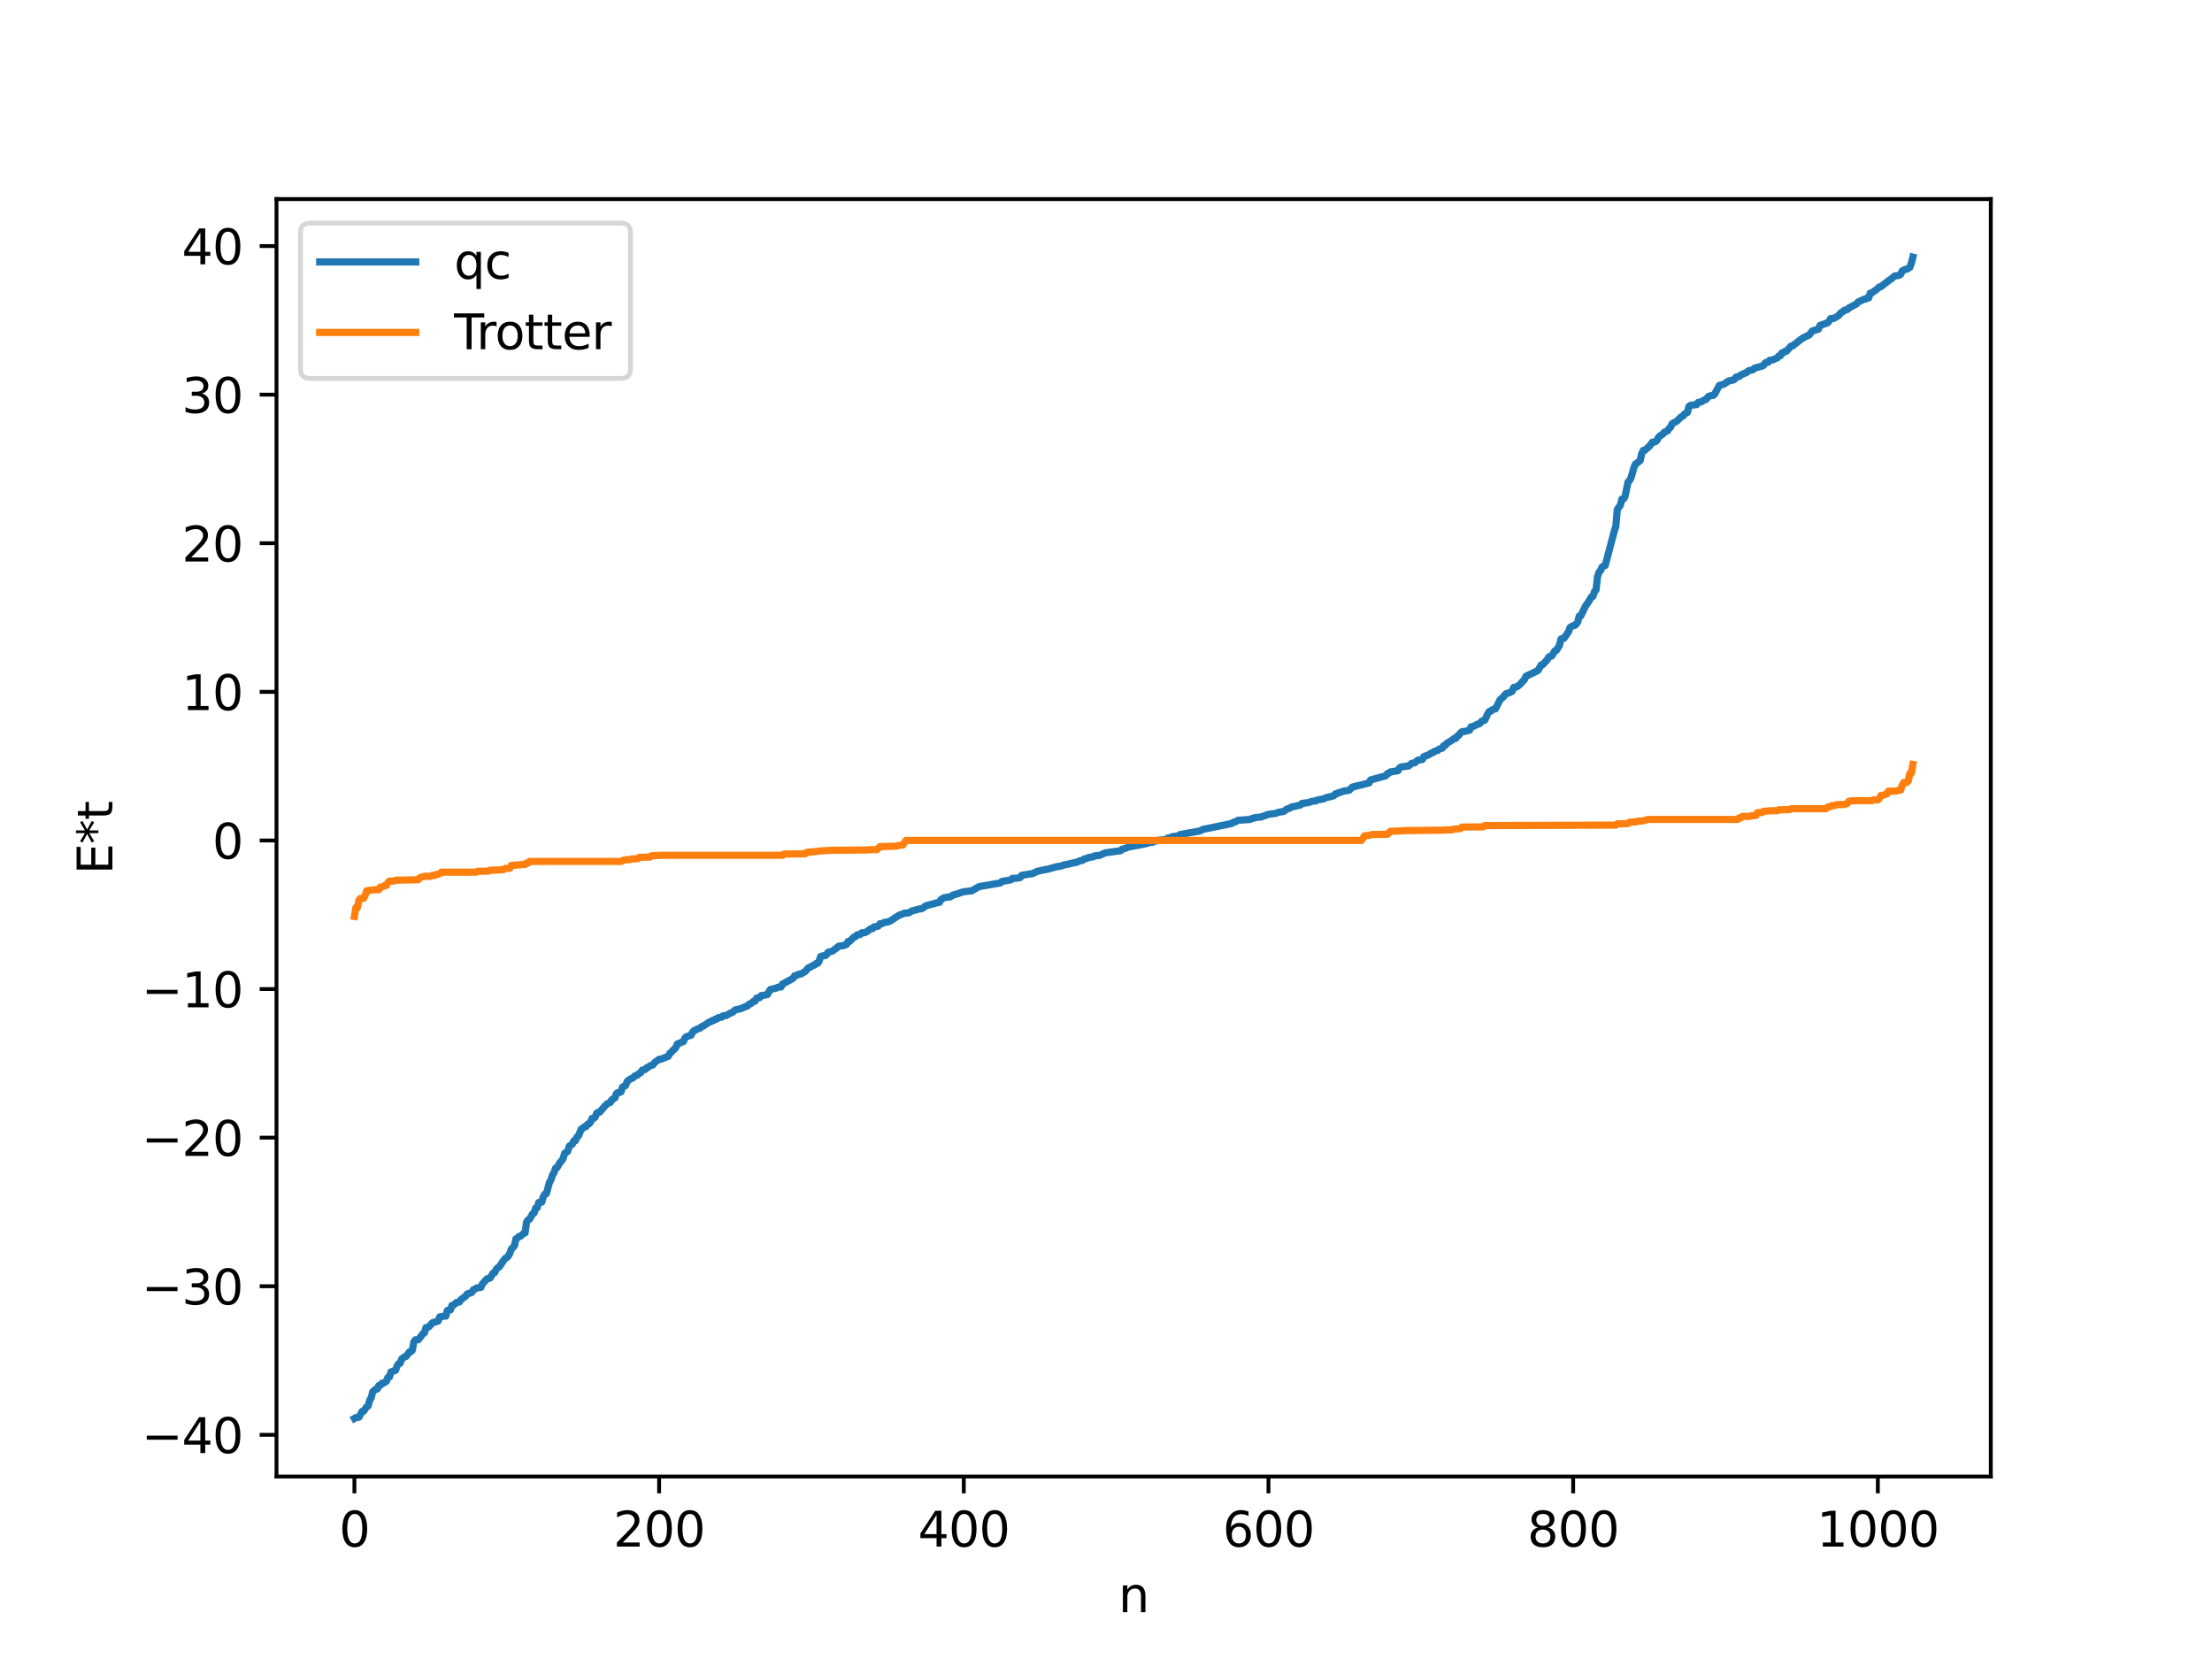 <?xml version="1.0" encoding="utf-8" standalone="no"?>
<!DOCTYPE svg PUBLIC "-//W3C//DTD SVG 1.1//EN"
  "http://www.w3.org/Graphics/SVG/1.1/DTD/svg11.dtd">
<svg xmlns:xlink="http://www.w3.org/1999/xlink" width="460.8pt" height="345.6pt" viewBox="0 0 460.8 345.6" xmlns="http://www.w3.org/2000/svg" version="1.1">
 <defs>
  <style type="text/css">*{stroke-linejoin: round; stroke-linecap: butt}</style>
 </defs>
 <g id="figure_1">
  <g id="patch_1">
   <path d="M 0 345.6 
L 460.8 345.6 
L 460.8 0 
L 0 0 
z
" style="fill: #ffffff"/>
  </g>
  <g id="axes_1">
   <g id="patch_2">
    <path d="M 57.6 307.584 
L 414.72 307.584 
L 414.72 41.472 
L 57.6 41.472 
z
" style="fill: #ffffff"/>
   </g>
   <g id="matplotlib.axis_1">
    <g id="xtick_1">
     <g id="line2d_1">
      <defs>
       <path id="m32efa0d7ae" d="M 0 0 
L 0 3.5 
" style="stroke: #000000; stroke-width: 0.8"/>
      </defs>
      <g>
       <use xlink:href="#m32efa0d7ae" x="73.833" y="307.584" style="stroke: #000000; stroke-width: 0.8"/>
      </g>
     </g>
     <g id="text_1">
      <!-- 0 -->
      <g transform="translate(70.651 322.182) scale(0.1 -0.1)">
       <defs>
        <path id="DejaVuSans-30" d="M 2034 4250 
Q 1547 4250 1301 3770 
Q 1056 3291 1056 2328 
Q 1056 1369 1301 889 
Q 1547 409 2034 409 
Q 2525 409 2770 889 
Q 3016 1369 3016 2328 
Q 3016 3291 2770 3770 
Q 2525 4250 2034 4250 
z
M 2034 4750 
Q 2819 4750 3233 4129 
Q 3647 3509 3647 2328 
Q 3647 1150 3233 529 
Q 2819 -91 2034 -91 
Q 1250 -91 836 529 
Q 422 1150 422 2328 
Q 422 3509 836 4129 
Q 1250 4750 2034 4750 
z
" transform="scale(0.016)"/>
       </defs>
       <use xlink:href="#DejaVuSans-30"/>
      </g>
     </g>
    </g>
    <g id="xtick_2">
     <g id="line2d_2">
      <g>
       <use xlink:href="#m32efa0d7ae" x="137.304" y="307.584" style="stroke: #000000; stroke-width: 0.8"/>
      </g>
     </g>
     <g id="text_2">
      <!-- 200 -->
      <g transform="translate(127.76 322.182) scale(0.1 -0.1)">
       <defs>
        <path id="DejaVuSans-32" d="M 1228 531 
L 3431 531 
L 3431 0 
L 469 0 
L 469 531 
Q 828 903 1448 1529 
Q 2069 2156 2228 2338 
Q 2531 2678 2651 2914 
Q 2772 3150 2772 3378 
Q 2772 3750 2511 3984 
Q 2250 4219 1831 4219 
Q 1534 4219 1204 4116 
Q 875 4013 500 3803 
L 500 4441 
Q 881 4594 1212 4672 
Q 1544 4750 1819 4750 
Q 2544 4750 2975 4387 
Q 3406 4025 3406 3419 
Q 3406 3131 3298 2873 
Q 3191 2616 2906 2266 
Q 2828 2175 2409 1742 
Q 1991 1309 1228 531 
z
" transform="scale(0.016)"/>
       </defs>
       <use xlink:href="#DejaVuSans-32"/>
       <use xlink:href="#DejaVuSans-30" x="63.623"/>
       <use xlink:href="#DejaVuSans-30" x="127.246"/>
      </g>
     </g>
    </g>
    <g id="xtick_3">
     <g id="line2d_3">
      <g>
       <use xlink:href="#m32efa0d7ae" x="200.775" y="307.584" style="stroke: #000000; stroke-width: 0.8"/>
      </g>
     </g>
     <g id="text_3">
      <!-- 400 -->
      <g transform="translate(191.231 322.182) scale(0.1 -0.1)">
       <defs>
        <path id="DejaVuSans-34" d="M 2419 4116 
L 825 1625 
L 2419 1625 
L 2419 4116 
z
M 2253 4666 
L 3047 4666 
L 3047 1625 
L 3713 1625 
L 3713 1100 
L 3047 1100 
L 3047 0 
L 2419 0 
L 2419 1100 
L 313 1100 
L 313 1709 
L 2253 4666 
z
" transform="scale(0.016)"/>
       </defs>
       <use xlink:href="#DejaVuSans-34"/>
       <use xlink:href="#DejaVuSans-30" x="63.623"/>
       <use xlink:href="#DejaVuSans-30" x="127.246"/>
      </g>
     </g>
    </g>
    <g id="xtick_4">
     <g id="line2d_4">
      <g>
       <use xlink:href="#m32efa0d7ae" x="264.246" y="307.584" style="stroke: #000000; stroke-width: 0.8"/>
      </g>
     </g>
     <g id="text_4">
      <!-- 600 -->
      <g transform="translate(254.702 322.182) scale(0.1 -0.1)">
       <defs>
        <path id="DejaVuSans-36" d="M 2113 2584 
Q 1688 2584 1439 2293 
Q 1191 2003 1191 1497 
Q 1191 994 1439 701 
Q 1688 409 2113 409 
Q 2538 409 2786 701 
Q 3034 994 3034 1497 
Q 3034 2003 2786 2293 
Q 2538 2584 2113 2584 
z
M 3366 4563 
L 3366 3988 
Q 3128 4100 2886 4159 
Q 2644 4219 2406 4219 
Q 1781 4219 1451 3797 
Q 1122 3375 1075 2522 
Q 1259 2794 1537 2939 
Q 1816 3084 2150 3084 
Q 2853 3084 3261 2657 
Q 3669 2231 3669 1497 
Q 3669 778 3244 343 
Q 2819 -91 2113 -91 
Q 1303 -91 875 529 
Q 447 1150 447 2328 
Q 447 3434 972 4092 
Q 1497 4750 2381 4750 
Q 2619 4750 2861 4703 
Q 3103 4656 3366 4563 
z
" transform="scale(0.016)"/>
       </defs>
       <use xlink:href="#DejaVuSans-36"/>
       <use xlink:href="#DejaVuSans-30" x="63.623"/>
       <use xlink:href="#DejaVuSans-30" x="127.246"/>
      </g>
     </g>
    </g>
    <g id="xtick_5">
     <g id="line2d_5">
      <g>
       <use xlink:href="#m32efa0d7ae" x="327.717" y="307.584" style="stroke: #000000; stroke-width: 0.8"/>
      </g>
     </g>
     <g id="text_5">
      <!-- 800 -->
      <g transform="translate(318.173 322.182) scale(0.1 -0.1)">
       <defs>
        <path id="DejaVuSans-38" d="M 2034 2216 
Q 1584 2216 1326 1975 
Q 1069 1734 1069 1313 
Q 1069 891 1326 650 
Q 1584 409 2034 409 
Q 2484 409 2743 651 
Q 3003 894 3003 1313 
Q 3003 1734 2745 1975 
Q 2488 2216 2034 2216 
z
M 1403 2484 
Q 997 2584 770 2862 
Q 544 3141 544 3541 
Q 544 4100 942 4425 
Q 1341 4750 2034 4750 
Q 2731 4750 3128 4425 
Q 3525 4100 3525 3541 
Q 3525 3141 3298 2862 
Q 3072 2584 2669 2484 
Q 3125 2378 3379 2068 
Q 3634 1759 3634 1313 
Q 3634 634 3220 271 
Q 2806 -91 2034 -91 
Q 1263 -91 848 271 
Q 434 634 434 1313 
Q 434 1759 690 2068 
Q 947 2378 1403 2484 
z
M 1172 3481 
Q 1172 3119 1398 2916 
Q 1625 2713 2034 2713 
Q 2441 2713 2670 2916 
Q 2900 3119 2900 3481 
Q 2900 3844 2670 4047 
Q 2441 4250 2034 4250 
Q 1625 4250 1398 4047 
Q 1172 3844 1172 3481 
z
" transform="scale(0.016)"/>
       </defs>
       <use xlink:href="#DejaVuSans-38"/>
       <use xlink:href="#DejaVuSans-30" x="63.623"/>
       <use xlink:href="#DejaVuSans-30" x="127.246"/>
      </g>
     </g>
    </g>
    <g id="xtick_6">
     <g id="line2d_6">
      <g>
       <use xlink:href="#m32efa0d7ae" x="391.188" y="307.584" style="stroke: #000000; stroke-width: 0.8"/>
      </g>
     </g>
     <g id="text_6">
      <!-- 1000 -->
      <g transform="translate(378.463 322.182) scale(0.1 -0.1)">
       <defs>
        <path id="DejaVuSans-31" d="M 794 531 
L 1825 531 
L 1825 4091 
L 703 3866 
L 703 4441 
L 1819 4666 
L 2450 4666 
L 2450 531 
L 3481 531 
L 3481 0 
L 794 0 
L 794 531 
z
" transform="scale(0.016)"/>
       </defs>
       <use xlink:href="#DejaVuSans-31"/>
       <use xlink:href="#DejaVuSans-30" x="63.623"/>
       <use xlink:href="#DejaVuSans-30" x="127.246"/>
       <use xlink:href="#DejaVuSans-30" x="190.869"/>
      </g>
     </g>
    </g>
    <g id="text_7">
     <!-- n -->
     <g transform="translate(232.991 335.861) scale(0.1 -0.1)">
      <defs>
       <path id="DejaVuSans-6e" d="M 3513 2113 
L 3513 0 
L 2938 0 
L 2938 2094 
Q 2938 2591 2744 2837 
Q 2550 3084 2163 3084 
Q 1697 3084 1428 2787 
Q 1159 2491 1159 1978 
L 1159 0 
L 581 0 
L 581 3500 
L 1159 3500 
L 1159 2956 
Q 1366 3272 1645 3428 
Q 1925 3584 2291 3584 
Q 2894 3584 3203 3211 
Q 3513 2838 3513 2113 
z
" transform="scale(0.016)"/>
      </defs>
      <use xlink:href="#DejaVuSans-6e"/>
     </g>
    </g>
   </g>
   <g id="matplotlib.axis_2">
    <g id="ytick_1">
     <g id="line2d_7">
      <defs>
       <path id="m62bf76d9e9" d="M 0 0 
L -3.5 0 
" style="stroke: #000000; stroke-width: 0.8"/>
      </defs>
      <g>
       <use xlink:href="#m62bf76d9e9" x="57.6" y="298.904" style="stroke: #000000; stroke-width: 0.8"/>
      </g>
     </g>
     <g id="text_8">
      <!-- −40 -->
      <g transform="translate(29.495 302.703) scale(0.1 -0.1)">
       <defs>
        <path id="DejaVuSans-2212" d="M 678 2272 
L 4684 2272 
L 4684 1741 
L 678 1741 
L 678 2272 
z
" transform="scale(0.016)"/>
       </defs>
       <use xlink:href="#DejaVuSans-2212"/>
       <use xlink:href="#DejaVuSans-34" x="83.789"/>
       <use xlink:href="#DejaVuSans-30" x="147.412"/>
      </g>
     </g>
    </g>
    <g id="ytick_2">
     <g id="line2d_8">
      <g>
       <use xlink:href="#m62bf76d9e9" x="57.6" y="267.948" style="stroke: #000000; stroke-width: 0.8"/>
      </g>
     </g>
     <g id="text_9">
      <!-- −30 -->
      <g transform="translate(29.495 271.747) scale(0.1 -0.1)">
       <defs>
        <path id="DejaVuSans-33" d="M 2597 2516 
Q 3050 2419 3304 2112 
Q 3559 1806 3559 1356 
Q 3559 666 3084 287 
Q 2609 -91 1734 -91 
Q 1441 -91 1130 -33 
Q 819 25 488 141 
L 488 750 
Q 750 597 1062 519 
Q 1375 441 1716 441 
Q 2309 441 2620 675 
Q 2931 909 2931 1356 
Q 2931 1769 2642 2001 
Q 2353 2234 1838 2234 
L 1294 2234 
L 1294 2753 
L 1863 2753 
Q 2328 2753 2575 2939 
Q 2822 3125 2822 3475 
Q 2822 3834 2567 4026 
Q 2313 4219 1838 4219 
Q 1578 4219 1281 4162 
Q 984 4106 628 3988 
L 628 4550 
Q 988 4650 1302 4700 
Q 1616 4750 1894 4750 
Q 2613 4750 3031 4423 
Q 3450 4097 3450 3541 
Q 3450 3153 3228 2886 
Q 3006 2619 2597 2516 
z
" transform="scale(0.016)"/>
       </defs>
       <use xlink:href="#DejaVuSans-2212"/>
       <use xlink:href="#DejaVuSans-33" x="83.789"/>
       <use xlink:href="#DejaVuSans-30" x="147.412"/>
      </g>
     </g>
    </g>
    <g id="ytick_3">
     <g id="line2d_9">
      <g>
       <use xlink:href="#m62bf76d9e9" x="57.6" y="236.992" style="stroke: #000000; stroke-width: 0.8"/>
      </g>
     </g>
     <g id="text_10">
      <!-- −20 -->
      <g transform="translate(29.495 240.791) scale(0.1 -0.1)">
       <use xlink:href="#DejaVuSans-2212"/>
       <use xlink:href="#DejaVuSans-32" x="83.789"/>
       <use xlink:href="#DejaVuSans-30" x="147.412"/>
      </g>
     </g>
    </g>
    <g id="ytick_4">
     <g id="line2d_10">
      <g>
       <use xlink:href="#m62bf76d9e9" x="57.6" y="206.037" style="stroke: #000000; stroke-width: 0.8"/>
      </g>
     </g>
     <g id="text_11">
      <!-- −10 -->
      <g transform="translate(29.495 209.836) scale(0.1 -0.1)">
       <use xlink:href="#DejaVuSans-2212"/>
       <use xlink:href="#DejaVuSans-31" x="83.789"/>
       <use xlink:href="#DejaVuSans-30" x="147.412"/>
      </g>
     </g>
    </g>
    <g id="ytick_5">
     <g id="line2d_11">
      <g>
       <use xlink:href="#m62bf76d9e9" x="57.6" y="175.081" style="stroke: #000000; stroke-width: 0.8"/>
      </g>
     </g>
     <g id="text_12">
      <!-- 0 -->
      <g transform="translate(44.237 178.88) scale(0.1 -0.1)">
       <use xlink:href="#DejaVuSans-30"/>
      </g>
     </g>
    </g>
    <g id="ytick_6">
     <g id="line2d_12">
      <g>
       <use xlink:href="#m62bf76d9e9" x="57.6" y="144.125" style="stroke: #000000; stroke-width: 0.8"/>
      </g>
     </g>
     <g id="text_13">
      <!-- 10 -->
      <g transform="translate(37.875 147.924) scale(0.1 -0.1)">
       <use xlink:href="#DejaVuSans-31"/>
       <use xlink:href="#DejaVuSans-30" x="63.623"/>
      </g>
     </g>
    </g>
    <g id="ytick_7">
     <g id="line2d_13">
      <g>
       <use xlink:href="#m62bf76d9e9" x="57.6" y="113.17" style="stroke: #000000; stroke-width: 0.8"/>
      </g>
     </g>
     <g id="text_14">
      <!-- 20 -->
      <g transform="translate(37.875 116.969) scale(0.1 -0.1)">
       <use xlink:href="#DejaVuSans-32"/>
       <use xlink:href="#DejaVuSans-30" x="63.623"/>
      </g>
     </g>
    </g>
    <g id="ytick_8">
     <g id="line2d_14">
      <g>
       <use xlink:href="#m62bf76d9e9" x="57.6" y="82.214" style="stroke: #000000; stroke-width: 0.8"/>
      </g>
     </g>
     <g id="text_15">
      <!-- 30 -->
      <g transform="translate(37.875 86.013) scale(0.1 -0.1)">
       <use xlink:href="#DejaVuSans-33"/>
       <use xlink:href="#DejaVuSans-30" x="63.623"/>
      </g>
     </g>
    </g>
    <g id="ytick_9">
     <g id="line2d_15">
      <g>
       <use xlink:href="#m62bf76d9e9" x="57.6" y="51.258" style="stroke: #000000; stroke-width: 0.8"/>
      </g>
     </g>
     <g id="text_16">
      <!-- 40 -->
      <g transform="translate(37.875 55.058) scale(0.1 -0.1)">
       <use xlink:href="#DejaVuSans-34"/>
       <use xlink:href="#DejaVuSans-30" x="63.623"/>
      </g>
     </g>
    </g>
    <g id="text_17">
     <!-- E*t -->
     <g transform="translate(23.416 182.148) rotate(-90) scale(0.1 -0.1)">
      <defs>
       <path id="DejaVuSans-45" d="M 628 4666 
L 3578 4666 
L 3578 4134 
L 1259 4134 
L 1259 2753 
L 3481 2753 
L 3481 2222 
L 1259 2222 
L 1259 531 
L 3634 531 
L 3634 0 
L 628 0 
L 628 4666 
z
" transform="scale(0.016)"/>
       <path id="DejaVuSans-2a" d="M 3009 3897 
L 1888 3291 
L 3009 2681 
L 2828 2375 
L 1778 3009 
L 1778 1831 
L 1422 1831 
L 1422 3009 
L 372 2375 
L 191 2681 
L 1313 3291 
L 191 3897 
L 372 4206 
L 1422 3572 
L 1422 4750 
L 1778 4750 
L 1778 3572 
L 2828 4206 
L 3009 3897 
z
" transform="scale(0.016)"/>
       <path id="DejaVuSans-74" d="M 1172 4494 
L 1172 3500 
L 2356 3500 
L 2356 3053 
L 1172 3053 
L 1172 1153 
Q 1172 725 1289 603 
Q 1406 481 1766 481 
L 2356 481 
L 2356 0 
L 1766 0 
Q 1100 0 847 248 
Q 594 497 594 1153 
L 594 3053 
L 172 3053 
L 172 3500 
L 594 3500 
L 594 4494 
L 1172 4494 
z
" transform="scale(0.016)"/>
      </defs>
      <use xlink:href="#DejaVuSans-45"/>
      <use xlink:href="#DejaVuSans-2a" x="63.184"/>
      <use xlink:href="#DejaVuSans-74" x="113.184"/>
     </g>
    </g>
   </g>
   <g id="line2d_16">
    <path d="M 73.833 295.488 
L 74.15 295.301 
L 74.785 295.218 
L 75.42 294.028 
L 75.737 293.995 
L 76.372 293.077 
L 76.689 292.894 
L 77.006 291.707 
L 77.324 291.22 
L 77.641 289.947 
L 78.276 289.388 
L 78.593 289.346 
L 78.91 288.65 
L 79.228 288.591 
L 79.545 288.167 
L 79.862 288.152 
L 80.497 287.757 
L 80.815 286.93 
L 81.132 286.839 
L 81.449 285.789 
L 82.401 285.469 
L 82.719 284.564 
L 83.036 284.087 
L 83.353 283.994 
L 83.671 283.108 
L 84.305 282.64 
L 84.623 282.551 
L 85.258 281.66 
L 85.575 281.576 
L 85.892 281.278 
L 86.21 279.551 
L 86.527 279.116 
L 87.162 279.092 
L 88.114 277.819 
L 88.431 277.628 
L 88.748 276.558 
L 89.066 276.533 
L 89.383 276.355 
L 90.018 275.615 
L 90.335 275.439 
L 90.653 275.418 
L 91.287 275.187 
L 91.605 274.334 
L 92.557 274.18 
L 92.874 274.166 
L 93.191 272.998 
L 93.826 272.878 
L 94.143 271.959 
L 94.461 271.884 
L 95.096 271.345 
L 95.73 271.195 
L 96.048 270.722 
L 97 270.009 
L 97.317 269.562 
L 98.269 269.258 
L 98.586 268.697 
L 98.904 268.588 
L 99.221 268.328 
L 100.173 268.187 
L 100.491 267.465 
L 101.443 266.412 
L 102.077 266.251 
L 102.712 265.221 
L 103.029 265.119 
L 103.347 264.476 
L 103.664 264.104 
L 103.981 263.948 
L 104.934 262.544 
L 105.251 262.13 
L 105.568 261.992 
L 105.886 261.654 
L 106.203 261.115 
L 106.52 260.199 
L 107.155 259.556 
L 107.472 258.088 
L 107.79 257.911 
L 108.107 257.582 
L 108.424 257.522 
L 109.059 256.964 
L 109.377 256.851 
L 109.694 254.577 
L 110.011 254.123 
L 110.329 253.975 
L 110.963 252.85 
L 111.281 252.659 
L 111.598 251.658 
L 111.915 251.588 
L 112.233 250.496 
L 112.867 250.42 
L 113.185 249.242 
L 113.502 248.769 
L 113.82 248.669 
L 114.454 246.34 
L 114.772 245.783 
L 115.089 244.772 
L 115.406 244.319 
L 115.724 243.371 
L 116.041 243.248 
L 116.676 242.13 
L 116.993 241.827 
L 117.31 241.314 
L 117.628 240.252 
L 118.262 239.85 
L 118.58 238.779 
L 119.215 238.368 
L 119.532 237.671 
L 119.849 237.66 
L 120.167 236.904 
L 120.484 236.642 
L 121.119 235.177 
L 121.436 235.037 
L 121.753 234.715 
L 122.071 234.702 
L 122.388 234.212 
L 122.705 234.107 
L 123.023 233.764 
L 123.34 232.988 
L 123.658 232.98 
L 123.975 232.748 
L 124.292 231.912 
L 124.61 231.708 
L 124.927 231.677 
L 125.879 230.558 
L 126.514 229.911 
L 127.148 229.659 
L 127.466 229.08 
L 128.1 228.709 
L 128.418 227.808 
L 128.735 227.598 
L 129.053 227.59 
L 129.37 227.443 
L 129.687 226.452 
L 130.322 226.141 
L 130.639 225.308 
L 130.957 224.988 
L 131.591 224.666 
L 131.909 224.497 
L 132.226 224.157 
L 132.861 223.918 
L 133.178 223.573 
L 133.496 223.43 
L 133.813 222.919 
L 134.448 222.77 
L 134.765 222.397 
L 135.082 222.301 
L 135.4 222.028 
L 136.034 221.82 
L 136.352 221.347 
L 137.304 220.676 
L 137.621 220.674 
L 139.208 220.05 
L 139.525 219.437 
L 139.843 219.222 
L 140.16 218.812 
L 140.477 218.588 
L 140.795 218.201 
L 141.112 217.481 
L 142.381 216.963 
L 142.699 216.209 
L 143.016 215.963 
L 143.968 215.641 
L 144.286 215.017 
L 144.603 214.691 
L 145.555 214.254 
L 145.872 214.158 
L 146.19 213.846 
L 146.507 213.745 
L 147.777 212.886 
L 148.094 212.834 
L 148.411 212.581 
L 148.729 212.574 
L 149.046 212.293 
L 149.363 212.254 
L 149.681 211.974 
L 150.315 211.904 
L 150.633 211.599 
L 151.267 211.561 
L 152.22 211.02 
L 152.537 210.924 
L 153.172 210.385 
L 154.441 210.088 
L 155.076 209.782 
L 155.71 209.569 
L 156.028 209.205 
L 156.345 209.112 
L 156.98 208.603 
L 157.297 208.557 
L 157.615 207.933 
L 158.249 207.838 
L 158.567 207.405 
L 159.201 207.311 
L 159.836 207.193 
L 160.471 206.133 
L 161.74 205.836 
L 162.058 205.648 
L 162.692 205.604 
L 163.01 205.002 
L 164.914 203.973 
L 165.231 203.766 
L 165.548 203.25 
L 165.866 203.228 
L 166.5 202.919 
L 166.818 202.919 
L 167.77 202.352 
L 168.405 201.606 
L 168.722 201.529 
L 169.357 201.114 
L 169.674 201.046 
L 169.991 200.727 
L 170.309 200.688 
L 170.626 200.256 
L 170.943 199.268 
L 171.578 199.09 
L 171.896 199.072 
L 172.213 198.823 
L 172.53 198.354 
L 173.165 198.201 
L 173.482 198.089 
L 174.434 197.364 
L 174.752 197.095 
L 175.704 196.978 
L 176.339 196.736 
L 176.656 196.133 
L 176.973 196.126 
L 177.925 195.178 
L 178.243 195.103 
L 178.56 194.738 
L 179.195 194.669 
L 179.512 194.316 
L 180.147 194.287 
L 180.464 194.155 
L 181.416 193.468 
L 181.734 193.466 
L 182.051 193.086 
L 182.686 193.01 
L 183.003 192.888 
L 183.32 192.437 
L 183.638 192.436 
L 184.272 192.141 
L 184.907 192.079 
L 185.542 191.809 
L 186.494 191.172 
L 187.446 190.576 
L 187.763 190.513 
L 188.398 190.231 
L 189.35 190.15 
L 189.985 189.759 
L 190.62 189.618 
L 191.254 189.413 
L 191.889 189.306 
L 192.206 189.208 
L 192.841 188.703 
L 195.38 188.017 
L 195.697 187.987 
L 196.015 187.402 
L 196.649 187.012 
L 197.601 186.858 
L 197.919 186.847 
L 198.553 186.446 
L 199.505 186.183 
L 200.14 185.95 
L 200.775 185.766 
L 202.044 185.618 
L 202.362 185.607 
L 203.948 184.704 
L 208.391 183.93 
L 208.709 183.622 
L 210.613 183.282 
L 210.93 182.969 
L 211.882 182.942 
L 212.517 182.811 
L 212.834 182.343 
L 214.739 182.032 
L 215.056 182.018 
L 216.008 181.544 
L 216.96 181.307 
L 218.229 181.075 
L 220.134 180.552 
L 221.086 180.399 
L 221.72 180.159 
L 222.355 180.053 
L 223.624 179.749 
L 224.259 179.654 
L 224.894 179.335 
L 225.529 179.218 
L 225.846 178.947 
L 226.481 178.79 
L 226.798 178.627 
L 227.75 178.49 
L 228.067 178.279 
L 229.02 178.213 
L 230.289 177.651 
L 233.462 177.212 
L 233.78 176.888 
L 234.415 176.732 
L 235.049 176.464 
L 238.54 175.804 
L 238.858 175.662 
L 239.175 175.642 
L 239.492 175.495 
L 240.127 175.465 
L 240.444 175.261 
L 240.762 175.226 
L 241.079 175.072 
L 242.666 174.894 
L 242.983 174.815 
L 243.3 174.573 
L 243.618 174.562 
L 244.253 174.278 
L 245.205 174.169 
L 245.522 174.073 
L 245.839 173.841 
L 249.965 173.099 
L 250.6 172.78 
L 256.629 171.535 
L 256.947 171.276 
L 257.264 171.249 
L 257.899 170.88 
L 260.438 170.703 
L 260.755 170.508 
L 261.072 170.473 
L 261.39 170.319 
L 262.659 170.205 
L 264.246 169.645 
L 265.515 169.47 
L 265.833 169.434 
L 266.15 169.26 
L 266.785 169.132 
L 267.42 169.047 
L 268.054 168.559 
L 268.689 168.352 
L 269.006 168.114 
L 269.958 167.924 
L 270.91 167.703 
L 271.228 167.366 
L 272.497 167.207 
L 273.449 166.9 
L 274.084 166.853 
L 274.401 166.664 
L 275.671 166.431 
L 276.305 166.142 
L 277.258 165.942 
L 277.892 165.749 
L 278.21 165.368 
L 278.527 165.334 
L 278.844 165.118 
L 279.162 165.092 
L 279.796 164.822 
L 281.066 164.619 
L 281.7 163.974 
L 285.191 163.099 
L 285.509 162.479 
L 287.096 162.041 
L 288.682 161.617 
L 289 161.167 
L 289.317 161.082 
L 289.634 160.817 
L 290.586 160.653 
L 291.221 160.547 
L 291.539 159.981 
L 291.856 159.773 
L 293.443 159.566 
L 294.077 159.023 
L 294.712 158.921 
L 295.347 158.365 
L 296.299 158.218 
L 296.616 157.612 
L 297.568 157.272 
L 298.203 156.857 
L 298.52 156.786 
L 298.838 156.508 
L 299.472 156.349 
L 299.79 156.05 
L 300.424 155.869 
L 300.742 155.345 
L 301.059 155.304 
L 301.377 154.856 
L 302.329 154.31 
L 302.963 153.818 
L 303.281 153.814 
L 303.598 153.331 
L 303.915 153.158 
L 304.233 152.684 
L 304.55 152.447 
L 305.185 152.35 
L 305.82 152.194 
L 306.137 152.115 
L 306.454 151.399 
L 306.772 151.395 
L 307.406 151.074 
L 307.724 150.882 
L 308.041 150.839 
L 308.358 150.632 
L 308.676 150.229 
L 309.31 150.025 
L 309.945 148.646 
L 310.262 148.203 
L 310.58 148.144 
L 310.897 147.844 
L 311.532 147.664 
L 312.167 146.423 
L 312.484 145.774 
L 313.119 145.235 
L 313.753 144.491 
L 314.388 144.339 
L 315.023 143.98 
L 315.34 143.194 
L 315.975 143.086 
L 316.61 142.61 
L 317.562 141.56 
L 317.879 140.883 
L 320.1 139.825 
L 320.418 139.638 
L 321.053 138.522 
L 321.37 138.455 
L 322.322 137.434 
L 322.639 136.856 
L 323.274 136.637 
L 323.909 135.566 
L 324.226 135.486 
L 324.861 134.448 
L 325.178 133.125 
L 325.496 132.982 
L 325.813 132.965 
L 326.765 131.563 
L 327.082 130.694 
L 327.717 130.336 
L 328.034 130.291 
L 328.352 130.019 
L 328.669 129.568 
L 328.986 128.333 
L 329.304 128.292 
L 330.256 126.301 
L 330.891 125.413 
L 331.525 124.343 
L 331.843 124.23 
L 332.16 123.224 
L 332.477 122.895 
L 332.795 120.113 
L 333.112 119.194 
L 333.429 118.841 
L 333.747 118.103 
L 334.381 117.824 
L 336.286 110.635 
L 336.603 109.669 
L 336.92 106.104 
L 337.555 105.233 
L 337.872 103.964 
L 338.19 103.961 
L 338.507 103.492 
L 339.142 100.438 
L 339.459 100.135 
L 339.777 99.503 
L 340.411 97.3 
L 340.729 96.632 
L 341.046 96.447 
L 341.681 95.93 
L 341.998 94.485 
L 342.315 93.832 
L 342.633 93.817 
L 343.585 92.966 
L 344.22 92.134 
L 344.854 92.026 
L 345.172 91.737 
L 345.489 91.127 
L 345.806 90.81 
L 346.441 90.39 
L 346.758 90.013 
L 347.393 89.757 
L 347.71 89.244 
L 348.028 88.987 
L 348.345 88.248 
L 349.297 87.746 
L 350.249 86.819 
L 350.567 86.699 
L 350.884 86.28 
L 351.519 85.911 
L 351.836 84.686 
L 352.153 84.442 
L 353.423 84.287 
L 353.74 83.841 
L 354.375 83.73 
L 355.01 83.339 
L 355.327 83.255 
L 355.962 82.564 
L 356.596 82.375 
L 356.914 82.367 
L 357.231 82.018 
L 358.183 80.286 
L 359.135 80.033 
L 360.087 79.359 
L 361.039 79.167 
L 361.357 78.998 
L 361.674 78.54 
L 362.309 78.44 
L 362.626 78.117 
L 363.896 77.573 
L 364.213 77.253 
L 365.165 77.025 
L 365.482 76.698 
L 367.069 76.266 
L 367.386 76.097 
L 367.704 75.636 
L 368.021 75.461 
L 368.339 75.46 
L 368.656 75.057 
L 369.291 74.967 
L 370.243 74.542 
L 370.56 74.16 
L 370.877 74.107 
L 371.195 73.53 
L 371.512 73.486 
L 371.829 73.197 
L 372.147 73.172 
L 373.099 72.106 
L 373.416 72.079 
L 375.003 70.811 
L 375.638 70.379 
L 376.907 69.762 
L 377.542 68.94 
L 378.811 68.57 
L 379.129 67.805 
L 380.715 67.253 
L 381.033 66.894 
L 381.35 66.367 
L 381.985 66.336 
L 382.937 65.8 
L 383.572 65.089 
L 383.889 64.945 
L 384.206 64.647 
L 384.841 64.479 
L 385.158 64.167 
L 386.745 63.302 
L 387.062 62.93 
L 388.332 62.321 
L 388.649 62.307 
L 388.967 62.071 
L 389.284 62.066 
L 389.601 61.078 
L 389.919 61.017 
L 390.871 60.345 
L 391.505 59.78 
L 391.823 59.724 
L 392.775 58.974 
L 393.41 58.488 
L 394.044 58.057 
L 394.679 57.505 
L 395.631 57.348 
L 395.948 57.15 
L 396.266 56.44 
L 396.9 56.104 
L 397.218 56.083 
L 397.853 55.696 
L 398.17 54.805 
L 398.487 53.568 
L 398.487 53.568 
" clip-path="url(#pe60e0acdf1)" style="fill: none; stroke: #1f77b4; stroke-width: 1.5; stroke-linecap: square"/>
   </g>
   <g id="line2d_17">
    <path d="M 73.833 190.907 
L 74.15 189.06 
L 74.467 189.06 
L 74.785 187.481 
L 75.102 187.154 
L 75.737 187.154 
L 76.054 186.563 
L 76.372 185.566 
L 77.958 185.35 
L 78.91 185.35 
L 79.228 184.788 
L 79.545 184.788 
L 80.18 184.459 
L 80.497 184.459 
L 80.815 183.837 
L 81.132 183.544 
L 82.084 183.539 
L 82.401 183.365 
L 87.162 183.261 
L 87.479 182.81 
L 88.431 182.554 
L 89.7 182.554 
L 90.018 182.355 
L 90.653 182.355 
L 90.97 182.123 
L 91.287 182.123 
L 91.605 182.003 
L 91.922 181.692 
L 99.221 181.692 
L 99.539 181.507 
L 101.76 181.464 
L 102.077 181.272 
L 103.981 181.229 
L 104.616 181.154 
L 104.934 181.154 
L 105.251 180.891 
L 106.203 180.878 
L 106.52 180.285 
L 109.059 180.09 
L 109.377 180.09 
L 109.694 179.79 
L 110.011 179.79 
L 110.329 179.459 
L 129.37 179.459 
L 130.005 179.162 
L 130.639 179.094 
L 131.274 179.082 
L 131.591 178.928 
L 132.861 178.893 
L 133.178 178.597 
L 135.4 178.535 
L 135.717 178.282 
L 137.621 178.177 
L 163.01 178.177 
L 163.327 177.914 
L 167.77 177.866 
L 168.087 177.542 
L 169.357 177.455 
L 170.943 177.265 
L 172.53 177.171 
L 173.482 177.131 
L 180.781 177.062 
L 181.416 176.994 
L 182.686 176.994 
L 183.32 176.363 
L 186.811 176.266 
L 187.129 176.127 
L 188.081 176.033 
L 188.715 175.081 
L 283.605 175.081 
L 284.239 174.129 
L 285.191 174.035 
L 285.826 173.841 
L 289 173.799 
L 289.634 173.168 
L 291.856 173.1 
L 292.491 173.031 
L 300.424 172.937 
L 301.377 172.897 
L 302.329 172.897 
L 302.963 172.707 
L 304.233 172.62 
L 304.55 172.296 
L 308.993 172.248 
L 309.31 171.985 
L 336.603 171.88 
L 336.92 171.627 
L 339.142 171.565 
L 339.459 171.269 
L 340.729 171.234 
L 341.046 171.08 
L 342.315 171 
L 343.267 170.703 
L 361.991 170.703 
L 362.309 170.372 
L 362.626 170.372 
L 362.943 170.072 
L 364.53 170.072 
L 364.848 169.936 
L 365.8 169.877 
L 366.117 169.284 
L 367.069 169.271 
L 367.386 169.008 
L 368.339 168.933 
L 369.291 168.89 
L 370.243 168.89 
L 370.56 168.698 
L 372.781 168.654 
L 373.099 168.47 
L 380.398 168.47 
L 380.715 168.159 
L 381.033 168.039 
L 381.35 168.039 
L 381.667 167.807 
L 382.302 167.807 
L 382.62 167.608 
L 384.206 167.608 
L 384.841 167.352 
L 385.158 166.901 
L 385.793 166.806 
L 389.601 166.796 
L 389.919 166.796 
L 390.236 166.623 
L 391.188 166.618 
L 391.505 166.325 
L 391.823 165.703 
L 392.14 165.703 
L 393.092 165.374 
L 393.41 164.811 
L 394.996 164.811 
L 395.314 164.657 
L 395.948 164.596 
L 396.266 163.599 
L 396.583 163.008 
L 397.218 163.008 
L 397.535 162.68 
L 397.853 161.102 
L 398.17 161.102 
L 398.487 159.255 
L 398.487 159.255 
" clip-path="url(#pe60e0acdf1)" style="fill: none; stroke: #ff7f0e; stroke-width: 1.5; stroke-linecap: square"/>
   </g>
   <g id="patch_3">
    <path d="M 57.6 307.584 
L 57.6 41.472 
" style="fill: none; stroke: #000000; stroke-width: 0.8; stroke-linejoin: miter; stroke-linecap: square"/>
   </g>
   <g id="patch_4">
    <path d="M 414.72 307.584 
L 414.72 41.472 
" style="fill: none; stroke: #000000; stroke-width: 0.8; stroke-linejoin: miter; stroke-linecap: square"/>
   </g>
   <g id="patch_5">
    <path d="M 57.6 307.584 
L 414.72 307.584 
" style="fill: none; stroke: #000000; stroke-width: 0.8; stroke-linejoin: miter; stroke-linecap: square"/>
   </g>
   <g id="patch_6">
    <path d="M 57.6 41.472 
L 414.72 41.472 
" style="fill: none; stroke: #000000; stroke-width: 0.8; stroke-linejoin: miter; stroke-linecap: square"/>
   </g>
   <g id="legend_1">
    <g id="patch_7">
     <path d="M 64.6 78.828 
L 129.342 78.828 
Q 131.342 78.828 131.342 76.828 
L 131.342 48.472 
Q 131.342 46.472 129.342 46.472 
L 64.6 46.472 
Q 62.6 46.472 62.6 48.472 
L 62.6 76.828 
Q 62.6 78.828 64.6 78.828 
z
" style="fill: #ffffff; opacity: 0.8; stroke: #cccccc; stroke-linejoin: miter"/>
    </g>
    <g id="line2d_18">
     <path d="M 66.6 54.57 
L 76.6 54.57 
L 86.6 54.57 
" style="fill: none; stroke: #1f77b4; stroke-width: 1.5; stroke-linecap: square"/>
    </g>
    <g id="text_18">
     <!-- qc -->
     <g transform="translate(94.6 58.07) scale(0.1 -0.1)">
      <defs>
       <path id="DejaVuSans-71" d="M 947 1747 
Q 947 1113 1208 752 
Q 1469 391 1925 391 
Q 2381 391 2643 752 
Q 2906 1113 2906 1747 
Q 2906 2381 2643 2742 
Q 2381 3103 1925 3103 
Q 1469 3103 1208 2742 
Q 947 2381 947 1747 
z
M 2906 525 
Q 2725 213 2448 61 
Q 2172 -91 1784 -91 
Q 1150 -91 751 415 
Q 353 922 353 1747 
Q 353 2572 751 3078 
Q 1150 3584 1784 3584 
Q 2172 3584 2448 3432 
Q 2725 3281 2906 2969 
L 2906 3500 
L 3481 3500 
L 3481 -1331 
L 2906 -1331 
L 2906 525 
z
" transform="scale(0.016)"/>
       <path id="DejaVuSans-63" d="M 3122 3366 
L 3122 2828 
Q 2878 2963 2633 3030 
Q 2388 3097 2138 3097 
Q 1578 3097 1268 2742 
Q 959 2388 959 1747 
Q 959 1106 1268 751 
Q 1578 397 2138 397 
Q 2388 397 2633 464 
Q 2878 531 3122 666 
L 3122 134 
Q 2881 22 2623 -34 
Q 2366 -91 2075 -91 
Q 1284 -91 818 406 
Q 353 903 353 1747 
Q 353 2603 823 3093 
Q 1294 3584 2113 3584 
Q 2378 3584 2631 3529 
Q 2884 3475 3122 3366 
z
" transform="scale(0.016)"/>
      </defs>
      <use xlink:href="#DejaVuSans-71"/>
      <use xlink:href="#DejaVuSans-63" x="63.477"/>
     </g>
    </g>
    <g id="line2d_19">
     <path d="M 66.6 69.249 
L 76.6 69.249 
L 86.6 69.249 
" style="fill: none; stroke: #ff7f0e; stroke-width: 1.5; stroke-linecap: square"/>
    </g>
    <g id="text_19">
     <!-- Trotter -->
     <g transform="translate(94.6 72.749) scale(0.1 -0.1)">
      <defs>
       <path id="DejaVuSans-54" d="M -19 4666 
L 3928 4666 
L 3928 4134 
L 2272 4134 
L 2272 0 
L 1638 0 
L 1638 4134 
L -19 4134 
L -19 4666 
z
" transform="scale(0.016)"/>
       <path id="DejaVuSans-72" d="M 2631 2963 
Q 2534 3019 2420 3045 
Q 2306 3072 2169 3072 
Q 1681 3072 1420 2755 
Q 1159 2438 1159 1844 
L 1159 0 
L 581 0 
L 581 3500 
L 1159 3500 
L 1159 2956 
Q 1341 3275 1631 3429 
Q 1922 3584 2338 3584 
Q 2397 3584 2469 3576 
Q 2541 3569 2628 3553 
L 2631 2963 
z
" transform="scale(0.016)"/>
       <path id="DejaVuSans-6f" d="M 1959 3097 
Q 1497 3097 1228 2736 
Q 959 2375 959 1747 
Q 959 1119 1226 758 
Q 1494 397 1959 397 
Q 2419 397 2687 759 
Q 2956 1122 2956 1747 
Q 2956 2369 2687 2733 
Q 2419 3097 1959 3097 
z
M 1959 3584 
Q 2709 3584 3137 3096 
Q 3566 2609 3566 1747 
Q 3566 888 3137 398 
Q 2709 -91 1959 -91 
Q 1206 -91 779 398 
Q 353 888 353 1747 
Q 353 2609 779 3096 
Q 1206 3584 1959 3584 
z
" transform="scale(0.016)"/>
       <path id="DejaVuSans-65" d="M 3597 1894 
L 3597 1613 
L 953 1613 
Q 991 1019 1311 708 
Q 1631 397 2203 397 
Q 2534 397 2845 478 
Q 3156 559 3463 722 
L 3463 178 
Q 3153 47 2828 -22 
Q 2503 -91 2169 -91 
Q 1331 -91 842 396 
Q 353 884 353 1716 
Q 353 2575 817 3079 
Q 1281 3584 2069 3584 
Q 2775 3584 3186 3129 
Q 3597 2675 3597 1894 
z
M 3022 2063 
Q 3016 2534 2758 2815 
Q 2500 3097 2075 3097 
Q 1594 3097 1305 2825 
Q 1016 2553 972 2059 
L 3022 2063 
z
" transform="scale(0.016)"/>
      </defs>
      <use xlink:href="#DejaVuSans-54"/>
      <use xlink:href="#DejaVuSans-72" x="46.334"/>
      <use xlink:href="#DejaVuSans-6f" x="85.197"/>
      <use xlink:href="#DejaVuSans-74" x="146.379"/>
      <use xlink:href="#DejaVuSans-74" x="185.588"/>
      <use xlink:href="#DejaVuSans-65" x="224.797"/>
      <use xlink:href="#DejaVuSans-72" x="286.32"/>
     </g>
    </g>
   </g>
  </g>
 </g>
 <defs>
  <clipPath id="pe60e0acdf1">
   <rect x="57.6" y="41.472" width="357.12" height="266.112"/>
  </clipPath>
 </defs>
</svg>

